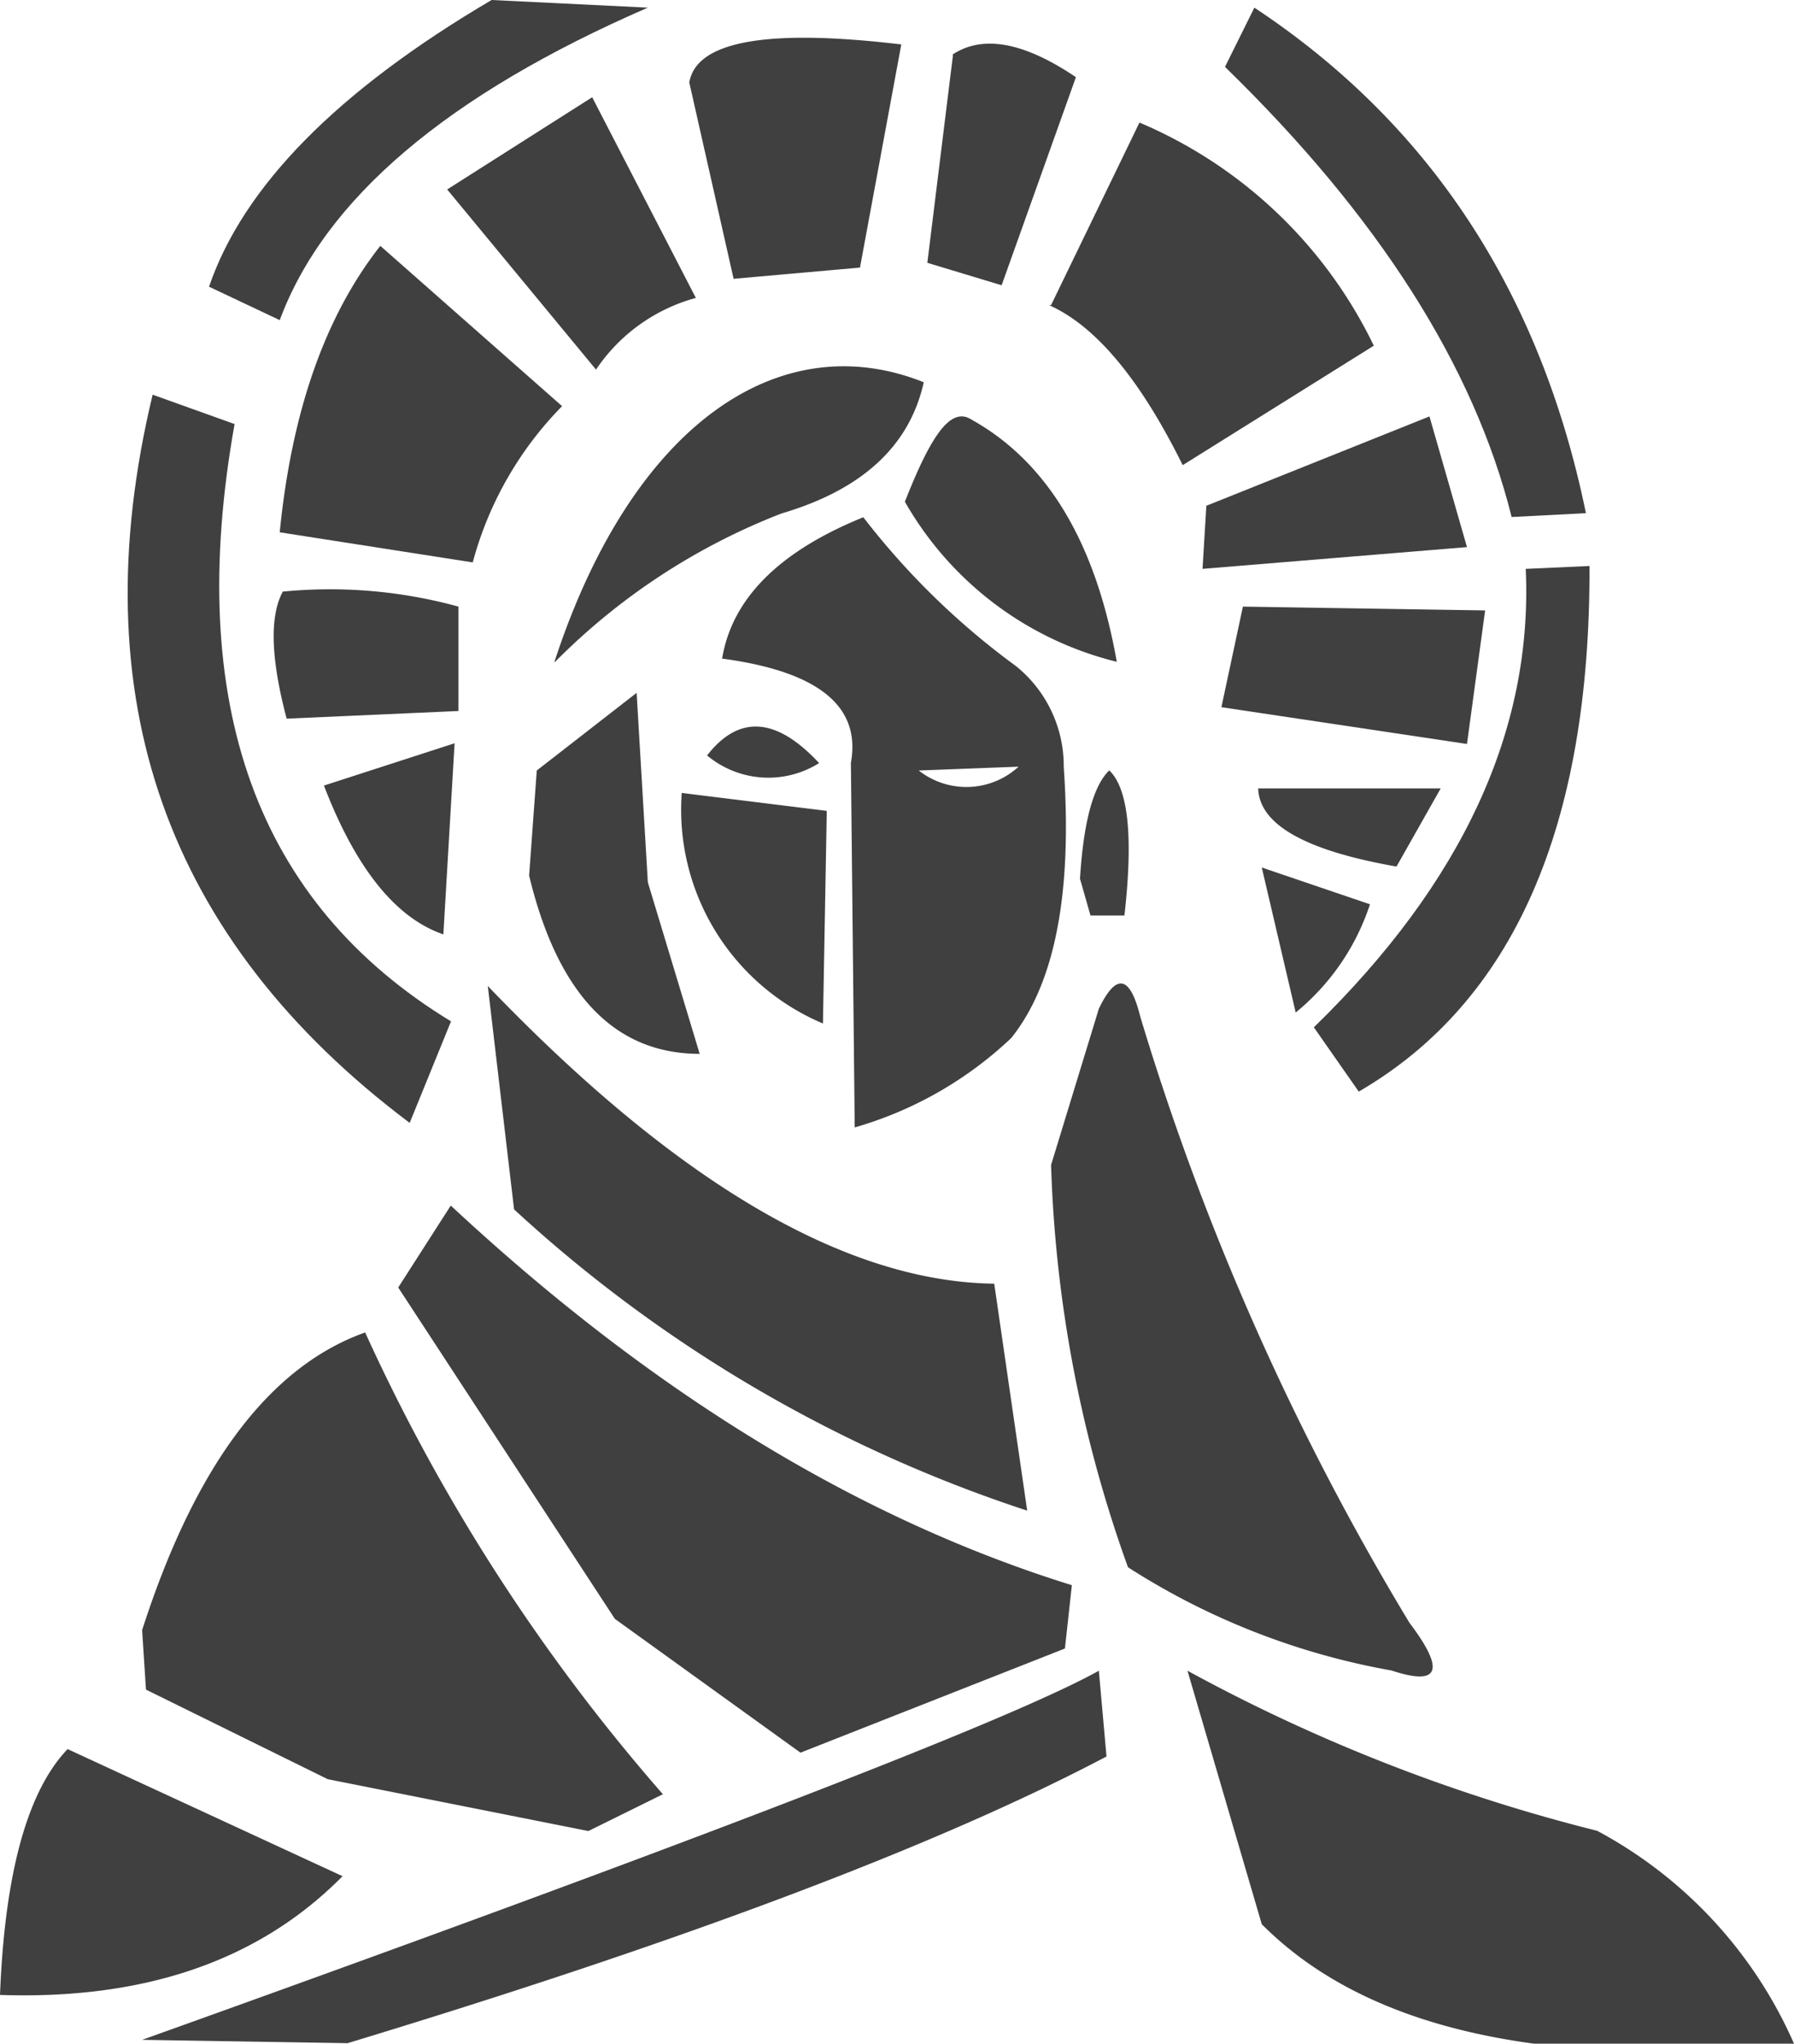 <svg data-name="Layer 1" xmlns="http://www.w3.org/2000/svg" viewBox="0 0 75.1 85.54"><defs><style>.cls-1{fill:#404040}</style></defs><title>logo-saint-2</title><path class="cls-1" d="M29.6 31.62q2-2.57 4.69.32a4 4 0 0 1-4.69-.32"/><path class="cls-1" d="M30.23 27.56q.63-3.77 5.91-5.91a31.64 31.64 0 0 0 6.39 6.23 5.37 5.37 0 0 1 2 4.22q.55 7.92-2.2 11.35a15.92 15.92 0 0 1-6.55 3.74l-.16-15.26q.65-3.57-5.44-4.37m8.28 4.69a3.23 3.23 0 0 0 4.18-.16z"/><path class="cls-1" d="M28.54 33.19l6.07.75-.16 8.9a9.71 9.71 0 0 1-5.91-9.66m-5.32-5.46a27.14 27.14 0 0 1 9.5-6.23Q37.78 20 38.67 16c-6-2.4-12.18 1.7-15.45 11.67M37.88 21c1.11-2.82 1.93-4 2.8-3.43q4.75 2.65 6.07 10.13a14.07 14.07 0 0 1-8.87-6.7M22.47 32.25L26.65 29l.47 7.93 2.17 7.18q-5.34 0-7.14-7.46zm23.97 0q1.19 1.14.63 6.07h-1.42l-.44-1.54q.22-3.55 1.22-4.53M44 48.76l2-6.54q1.09-2.26 1.73.32A110.83 110.83 0 0 0 59 67.92q2.27 3-.75 2a30.12 30.12 0 0 1-11.03-4.32A54.44 54.44 0 0 1 44 48.76"/><path class="cls-1" d="M20.42 41.27q11.84 12.34 21.2 12.46l1.38 9.5a58.61 58.61 0 0 1-21.48-12.61z"/><path class="cls-1" d="M16.67 53.89l2.2-3.43q12.58 11.72 26 15.89L44.58 69l-11.07 4.36-7.77-5.6zm-1.38 1.89A79.16 79.16 0 0 0 27.75 75.1l-3.12 1.54-10.91-2.17-7.61-3.75-.16-2.49q3.32-10.32 9.34-12.46M2.83 73.21l11.51 5.32Q9.13 83.81 0 83.5q.3-7.64 2.83-10.29m46.88-3.28a72.49 72.49 0 0 0 17.15 6.7 18.55 18.55 0 0 1 8.24 8.91H64.21q-7.41-1-11.39-5zM5.95 85.38Q40.51 73 46 69.93l.32 3.59q-10.54 5.56-31.77 12zM18.72 7.93l6.07-3.86 4.34 8.4a7.36 7.36 0 0 0-4.18 3zm10.13-4.5l1.86 8.24L36 11.2l1.73-9.34q-8.4-1-8.87 1.57m11.03-1.1L38.82 11l3.11.94 3.11-8.71q-3.26-2.2-5.16-.95M44 12.77l3.7-7.64a19.2 19.2 0 0 1 9.81 9.34l-8 5q-2.67-5.4-5.6-6.7m6.59 8.4l9.34-3.74 1.57 5.47-11.07.91.16-2.64zm1.53 4.22l10.14.16-.76 5.59-10.28-1.54.9-4.21zm.63 7.61h7.65l-1.85 3.27q-5.72-1-5.79-3.27m.15 3.31l4.53 1.54a9.78 9.78 0 0 1-3.11 4.53zm-36.9-26.02L23.53 17a14.78 14.78 0 0 0-3.74 6.54l-8.08-1.26q.75-7.6 4.22-12m-4.07 14.48a20.29 20.29 0 0 1 7.33.63v4.37l-7.19.32q-1-3.77-.16-5.32m1.72 8.12q2 5.2 5 6.23l.47-8z"/><path class="cls-1" d="M6.39 16.52l3.43 1.23q-3.14 17.58 9.06 25L17.15 47Q1.83 35.49 6.39 16.52m5.32-3.12Q14.54 5.78 27.12.32L20.58 0Q10.91 5.69 8.75 12zM52.51.32L51.28 2.8q9.64 9.38 12 18.84l3.11-.16Q63.54 7.62 52.51.32M63.9 23.81l2.64-.12q.05 16.36-9.66 22L55 43q9.33-9.08 8.87-19.19"/></svg>
